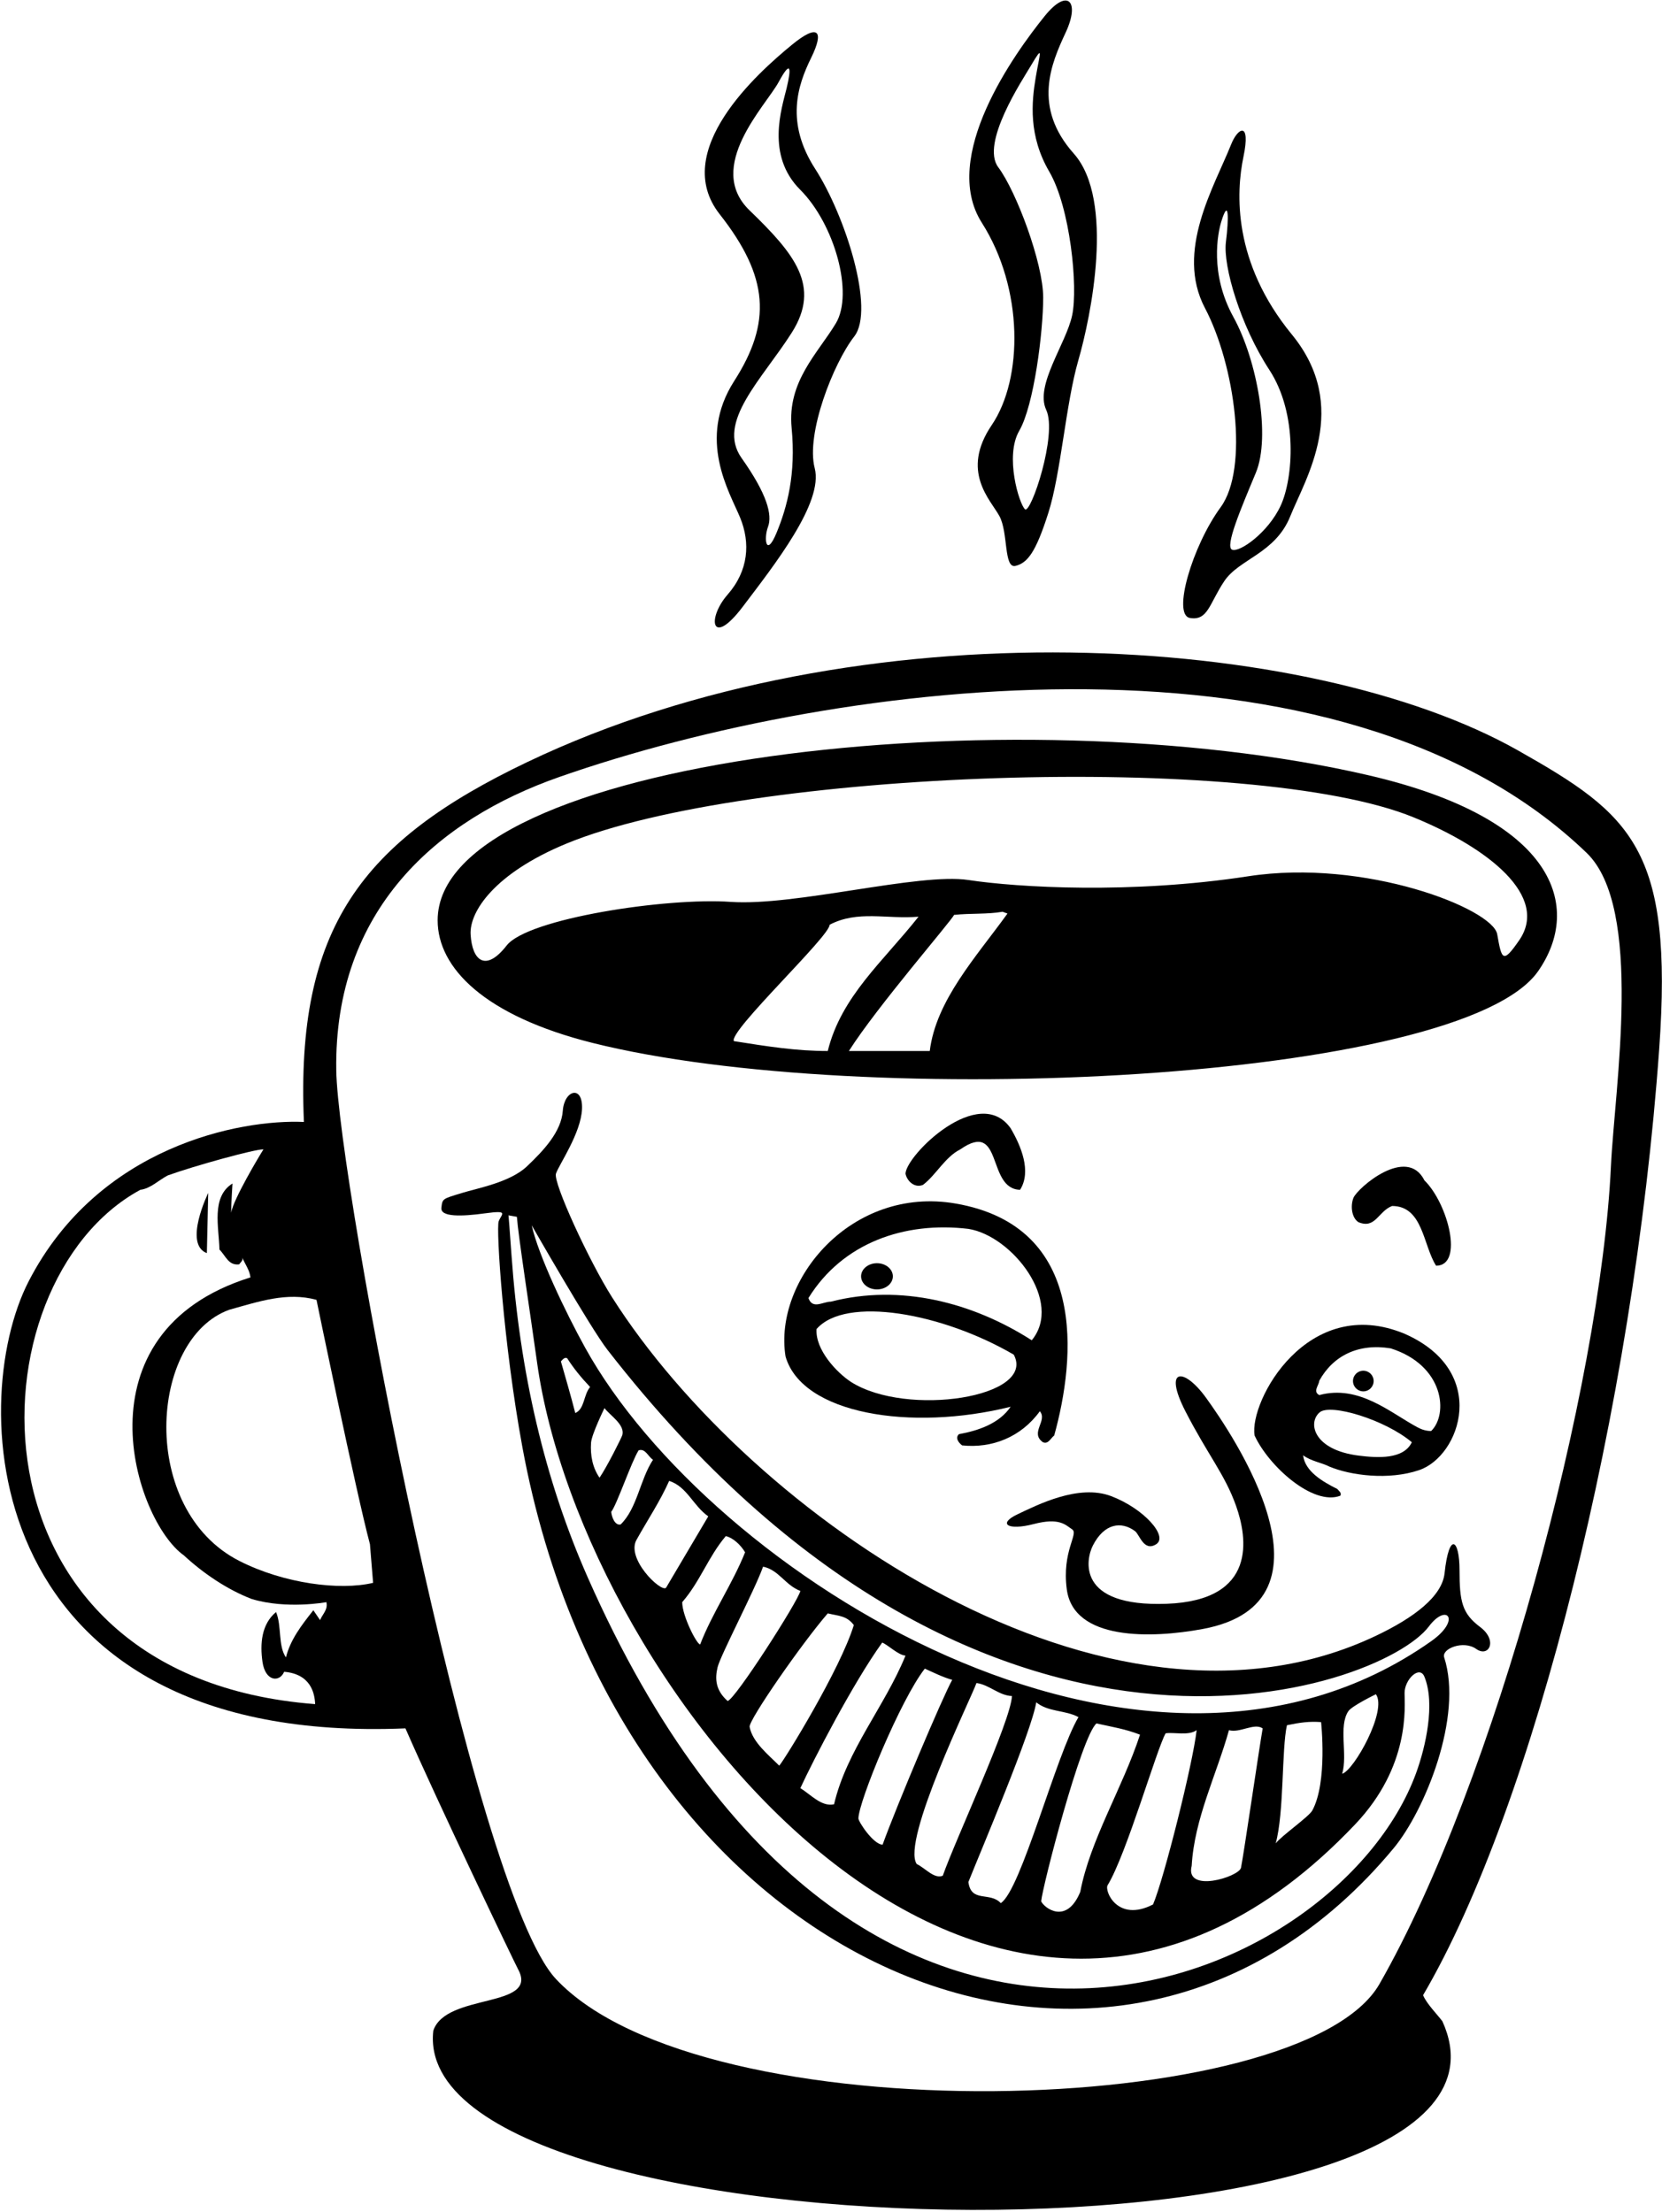 <?xml version="1.0" encoding="UTF-8"?>
<svg xmlns="http://www.w3.org/2000/svg" xmlns:xlink="http://www.w3.org/1999/xlink" width="492pt" height="655pt" viewBox="0 0 492 655" version="1.1">
<g id="surface1">
<path style=" stroke:none;fill-rule:nonzero;fill:rgb(0%,0%,0%);fill-opacity:1;" d="M 449.422 222.223 C 387.969 187.449 254.816 178.488 156.102 225.633 C 106.875 249.141 87.523 274.898 89.965 332.203 C 71.195 331.352 29.172 339.297 8.508 379.34 C -10.367 415.918 -5.504 517.012 120.023 511.754 C 129.469 533.434 152.441 581.383 153.355 583.055 C 159.75 594.777 131.992 589.977 128.27 601.266 C 120.387 670.266 461.664 674.676 426.988 598.473 C 425.258 596.211 422.332 593.285 421.27 590.758 C 454.172 534.633 483.582 416.758 491.164 310.676 C 495.41 251.238 482.93 241.184 449.422 222.223 Z M 94.754 479.703 L 92.758 476.777 C 89.301 481.164 85.977 485.422 84.645 490.742 C 82.254 487.285 83.449 481.434 81.719 477.309 C 77.363 480.922 76.949 486.754 77.703 492.062 C 78.539 497.926 82.785 498.188 84.113 494.996 C 92.039 495.676 93.156 501.383 93.289 504.574 C -12.91 496.445 -9.016 379.68 41.555 352.289 C 44.613 351.891 46.875 349.496 49.668 348.031 C 57.383 345.238 75.602 340.188 77.996 340.316 C 76.797 342.18 69.086 355.082 68.418 359.07 C 68.418 356.812 68.82 350.426 68.82 350.426 C 62.434 354.414 64.828 363.461 64.961 369.977 C 66.824 371.84 67.621 374.766 70.812 374.367 C 71.215 373.703 72.012 373.301 71.746 372.371 C 72.543 374.367 73.871 375.961 74.141 378.223 C 21.871 394.559 39.848 450.23 54.453 460.551 C 60.039 465.738 67.223 470.66 74.539 473.453 C 84.879 476.574 96.617 474.383 96.617 474.383 C 97.148 476.645 95.418 477.973 94.754 479.703 Z M 70.883 462.195 C 40.988 447.02 44.07 396.375 67.887 387.801 C 76.531 385.406 84.91 382.48 93.691 384.871 C 93.691 384.871 105.395 441.797 109.516 457.227 L 110.449 468.664 C 100.57 471.023 83.992 468.852 70.883 462.195 Z M 476.891 345.184 C 473.812 410.461 442.453 527.883 408.367 587.434 C 385.391 627.578 208.043 632.41 164.578 585.969 C 139.703 559.391 100.023 349.531 99.543 316.91 C 98.84 269.281 129.457 242.691 165.594 230.047 C 249.457 200.703 397.164 182.676 469.688 252.527 C 486.629 268.844 477.98 322.074 476.891 345.184 "/>
<path style=" stroke:none;fill-rule:nonzero;fill:rgb(0%,0%,0%);fill-opacity:1;" d="M 61.238 371.039 L 61.637 353.219 C 61.637 353.219 54.215 368.406 61.238 371.039 "/>
<path style=" stroke:none;fill-rule:nonzero;fill:rgb(0%,0%,0%);fill-opacity:1;" d="M 273.238 350.824 C 277.098 347.898 279.758 342.578 284.277 340.316 C 297.047 331.406 291.992 352.023 301.969 352.289 C 305.426 346.836 302.234 339.254 299.176 334.066 C 289.781 320.762 268.27 341.996 268.055 347.5 C 268.453 349.629 270.715 351.891 273.238 350.824 "/>
<path style=" stroke:none;fill-rule:nonzero;fill:rgb(0%,0%,0%);fill-opacity:1;" d="M 412.094 357.078 C 421.27 357.078 421.27 368.781 425.125 374.766 C 433.414 374.766 428.66 356.352 421.668 349.496 C 416.453 339.062 401.867 351.742 400.652 354.684 C 399.723 357.078 400.121 360.535 402.117 361.863 C 407.172 363.992 407.969 358.672 412.094 357.078 "/>
<path style=" stroke:none;fill-rule:nonzero;fill:rgb(0%,0%,0%);fill-opacity:1;" d="M 232.543 401.633 C 237.414 418.676 269.609 423.883 299.176 416.527 C 295.852 421.449 289.73 423.578 283.879 424.641 C 282.684 425.703 283.746 427.168 284.812 427.965 C 293.59 428.895 302.234 425.57 307.82 417.855 C 310.215 420.648 304.762 424.242 308.75 427.035 C 310.348 427.699 311.012 425.836 312.074 425.039 C 318.422 402.203 322.074 363.117 282.887 356.355 C 252.094 351.043 228.922 378.992 232.543 401.633 Z M 251.914 409.176 C 247.656 406.383 241.32 399.637 241.719 393.52 C 250.344 383.613 278.934 388.75 300.105 401.102 C 306.848 413.742 268.414 419.676 251.914 409.176 Z M 286.672 363.859 C 299.664 365.926 314.84 385.48 305.426 396.844 C 288.004 385.672 266.59 380.086 245.977 385.406 C 243.582 385.406 240.523 387.801 239.324 384.34 C 249.434 367.98 267.785 361.598 286.672 363.859 "/>
<path style=" stroke:none;fill-rule:nonzero;fill:rgb(0%,0%,0%);fill-opacity:1;" d="M 371.395 425.039 C 375.555 434.098 388.711 445.984 396.797 442.859 C 397.195 441.93 396.398 441.531 395.867 440.867 C 391.609 438.738 386.289 435.68 385.758 430.891 C 388.02 432.621 391.477 433.152 393.473 434.215 C 399.793 436.887 411.121 438.352 420.113 435.285 C 432.316 431.129 441.008 406.117 415.949 394.98 C 387.086 382.828 369.715 414.949 371.395 425.039 Z M 390.547 408.812 C 394.668 401.367 402.164 397.676 411.691 399.238 C 427.602 404.301 428.77 418.781 423.664 423.711 C 422.199 423.711 420.902 423.293 419.699 422.652 C 411.668 418.391 402.375 409.887 390.547 413.07 C 388.551 412.004 390.414 410.277 390.547 408.812 Z M 390.664 418.176 C 393.844 415.473 410.016 420.34 417.945 427.035 C 415.465 432.18 407.773 431.684 402.27 431 C 388.816 429.336 387.035 421.262 390.664 418.176 "/>
<path style=" stroke:none;fill-rule:nonzero;fill:rgb(0%,0%,0%);fill-opacity:1;" d="M 405.02 229.527 C 299.98 205.203 129.555 224.691 129.555 272.5 C 129.555 286.547 143.371 300.77 175.43 308.801 C 255.629 328.887 432.605 320.289 455.363 287.512 C 468.461 268.648 460.926 242.473 405.02 229.527 Z M 217.246 308.266 C 215.652 305.34 245.844 277.012 245.574 273.816 C 253.953 269.43 262.469 272.223 271.91 271.426 C 261.535 284.59 249.035 294.965 245.043 311.191 C 235.602 311.191 227.355 309.859 217.246 308.266 Z M 275.234 311.191 L 251.297 311.191 C 259.539 298.156 282.02 272.223 282.418 270.895 C 287.34 270.359 292.258 270.758 296.781 269.961 L 298.242 270.492 C 288.934 283.395 277.098 296.16 275.234 311.191 Z M 449.738 278.387 C 444.859 285.48 444.543 284.148 443.215 276.609 C 441.883 269.074 404.113 254.133 369.531 259.453 C 334.953 264.773 301.281 262.777 286.652 260.559 C 272.02 258.344 235.379 268.363 216.316 267.035 C 197.254 265.703 156.199 271.965 149.992 279.945 C 143.785 287.926 139.773 284.488 139.316 276.691 C 138.922 269.969 146.324 258.613 167.633 249.801 C 220.676 227.863 371.035 222.609 418.445 241.996 C 440.727 251.105 458.656 265.41 449.738 278.387 "/>
<path style=" stroke:none;fill-rule:nonzero;fill:rgb(0%,0%,0%);fill-opacity:1;" d="M 259.605 381.785 C 262.203 381.785 264.309 380.047 264.309 377.906 C 264.309 375.762 262.203 374.023 259.605 374.023 C 257.012 374.023 254.906 375.762 254.906 377.906 C 254.906 380.047 257.012 381.785 259.605 381.785 "/>
<path style=" stroke:none;fill-rule:nonzero;fill:rgb(0%,0%,0%);fill-opacity:1;" d="M 403.578 411.969 C 405.27 411.969 406.637 410.598 406.637 408.91 C 406.637 407.223 405.27 405.855 403.578 405.855 C 401.891 405.855 400.523 407.223 400.523 408.91 C 400.523 410.598 401.891 411.969 403.578 411.969 "/>
<path style=" stroke:none;fill-rule:nonzero;fill:rgb(0%,0%,0%);fill-opacity:1;" d="M 336.016 453.367 C 337.348 454.367 338.609 459.555 342.266 457.227 C 345.926 454.898 338.578 446.645 328.934 442.988 C 319.293 439.332 307.133 445.574 301.27 448.34 C 295.215 451.188 298.348 453.254 305.996 451.258 C 313.645 449.266 315.402 451.508 317.395 452.836 C 319.391 454.164 314.297 459.285 315.801 470.59 C 317.82 485.797 340.777 485.164 356.055 482.328 C 398.758 474.406 364.719 424.523 357.039 413.891 C 350.457 404.777 344.262 404.891 350.91 417.855 C 357.562 430.824 362.59 436.512 365.914 445.887 C 369.238 455.262 372.324 473.867 345.395 474.863 C 318.461 475.863 321.477 461.621 323.516 457.625 C 326.906 450.977 332 450.355 336.016 453.367 "/>
<path style=" stroke:none;fill-rule:nonzero;fill:rgb(0%,0%,0%);fill-opacity:1;" d="M 438.164 481.746 C 432.844 477.758 432.062 474.246 432.062 464.938 C 432.062 455.629 428.961 453.41 427.633 465.824 C 426.898 472.668 418.621 478.977 407.254 484.371 C 327.871 522.059 222.301 448.871 181.203 384.133 C 174.41 373.43 163.691 350.16 164.578 347.5 C 165.465 344.84 171.996 335.523 172.293 328.348 C 172.59 321.172 167.047 322.688 166.605 328.895 C 166.16 335.098 160.945 340.645 155.977 345.355 C 151.008 350.066 141.445 351.785 136.781 353.219 C 130.996 354.996 130.98 354.828 130.664 357.609 C 130.348 360.391 136.59 360.223 143.707 359.242 C 150.82 358.266 148.449 359.441 147.629 361.609 C 146.809 363.781 149.023 397.965 154.637 428.457 C 183.32 584.27 330.969 645.598 412.566 547.23 C 421.809 536.09 433.176 508.211 427.52 490.742 C 426.676 488.133 433.246 485.574 436.992 488.23 C 440.738 490.887 443.484 485.738 438.164 481.746 Z M 419.199 525.012 C 395.738 589.332 254.762 650.105 173.98 467.035 C 161.168 437.996 153.895 406.297 151.434 371.836 C 150.82 363.262 150.605 360.582 150.531 359.852 L 150.504 359.848 C 150.504 359.848 150.477 359.309 150.531 359.852 L 153.012 360.281 C 153.434 366.02 156.754 387.352 158.973 403.312 C 172.398 500 294.215 652.906 401.164 540.176 C 417.566 522.887 415.793 505.262 415.793 501.27 C 415.793 497.281 420.234 492.953 421.668 496.461 C 424.934 504.449 422.039 517.223 419.199 525.012 Z M 166.043 403.094 C 166.574 402.562 167.105 401.766 167.902 402.164 C 169.766 405.09 172.027 407.883 174.688 410.676 C 172.691 413.07 173.09 417.191 170.297 418.391 C 168.969 413.203 167.371 407.75 166.043 403.094 Z M 341.336 563.891 C 330.762 569.344 326.84 559.77 327.902 558.172 C 333.488 548.996 342.398 517.875 345.059 513.219 C 347.453 512.82 351.844 514.016 354.238 512.289 C 353.172 521.996 344.527 556.445 341.336 563.891 Z M 363.812 512.289 C 367.004 513.219 371.262 510.027 373.789 511.754 C 372.59 518.672 368.277 548.438 367.375 553.008 C 366.832 555.746 350.664 560.676 352.773 552.453 C 353.57 538.488 360.09 525.59 363.812 512.289 Z M 319.789 560.168 C 315.688 570.117 309.016 564.824 308.219 562.961 C 308.617 558.438 320.055 514.281 324.578 510.293 C 329.367 511.355 332.957 511.891 337.48 513.617 C 332.293 529.445 322.715 544.738 319.789 560.168 Z M 296.25 563.492 C 293.059 560.035 287.473 563.492 286.672 557.242 C 290.398 547.934 305.426 512.555 306.758 504.039 C 310.348 506.969 315.402 506.305 319.258 508.43 C 312.609 519.602 302.234 559.77 296.25 563.492 Z M 279.094 555.379 C 276.566 556.445 273.906 553.117 271.379 551.922 C 266.723 545.141 287.473 502.844 289.066 498.324 C 292.926 498.855 295.719 502.047 299.574 502.18 C 299.176 509.762 282.816 544.738 279.094 555.379 Z M 261.27 546.203 C 258.477 546.07 254.109 539.375 254.117 538.418 C 254.164 533.406 266.59 503.242 273.773 494.066 C 276.434 495.266 279.094 496.594 281.887 497.391 C 279.094 502.312 265.395 534.766 261.27 546.203 Z M 246.906 534.234 C 243.184 535.031 240.121 531.438 236.93 529.445 C 240.496 521.676 252.496 498.344 261.164 486.344 C 263.023 487.141 265.926 490.078 268.055 490.211 C 261.934 505.238 250.629 518.273 246.906 534.234 Z M 230.68 522.797 C 227.52 519.633 222.734 515.824 221.91 511.316 C 221.555 509.375 237.328 486.617 245.043 477.707 C 248.367 478.504 250.629 478.371 252.758 481.164 C 248.77 494.199 232.41 520.801 230.68 522.797 Z M 215.387 503.645 C 211.809 500.461 211.598 497.086 212.434 493.621 C 213.277 490.137 223.496 470.66 225.891 463.875 C 230.547 464.809 232.41 469.328 236.93 471.059 C 236.266 474.117 217.512 503.379 215.387 503.645 Z M 207.273 486.887 C 206.34 487.02 201.953 478.504 201.953 474.383 C 207.273 468.266 209.664 460.949 214.852 454.832 C 216.848 455.23 219.242 457.359 220.57 459.621 C 216.848 468.93 210.863 477.574 207.273 486.887 Z M 197.164 470.129 C 195.699 471.59 185.062 461.348 188.52 455.762 C 191.711 450.043 195.434 444.457 198.094 438.473 C 203.414 440.203 205.145 445.785 209.664 448.98 Z M 183.73 451.375 C 182.004 451.773 181.07 449.113 180.938 447.648 C 182.668 445.391 186.922 432.754 189.051 429.43 C 191.047 428.766 191.844 431.289 193.309 432.223 C 189.449 438.074 188.652 446.586 183.73 451.375 Z M 184.246 424.848 C 184.07 425.559 179.742 434.215 177.48 437.539 C 175.363 434.484 174.727 430.828 174.965 427.195 C 175.137 424.664 178.941 416.926 178.941 416.926 C 180.562 419.09 184.996 421.777 184.246 424.848 Z M 377.645 545.805 C 380.164 536.676 379.375 518.008 380.969 510.824 C 384.828 510.027 387.488 509.629 391.078 509.895 C 391.078 509.895 393.047 527.688 388.477 536.074 C 387.473 537.918 379.375 543.543 377.645 545.805 Z M 399.148 506.668 C 400.199 505.09 407.305 501.648 407.305 501.648 C 410.762 506.438 400.785 524.258 397.328 525.188 C 399.004 519.48 396.16 511.152 399.148 506.668 Z M 423.664 485.953 C 337.953 546.414 210.137 465.867 173.195 398.992 C 167.406 388.516 159.379 371.719 157.398 362.797 C 157.398 362.797 174.758 393.156 179.828 399.676 C 290.855 542.477 408.82 500.461 422.988 481.57 C 428.309 474.477 432.688 479.59 423.664 485.953 "/>
<path style=" stroke:none;fill-rule:nonzero;fill:rgb(0%,0%,0%);fill-opacity:1;" d="M 217.352 112.805 C 206.266 130.094 215.98 145.691 219.082 153.227 C 222.188 160.766 221.594 168.969 215.387 176.062 C 209.18 183.156 210.574 191.945 219.898 179.617 C 229.223 167.285 243.836 148.812 241.176 138.613 C 238.516 128.418 246.68 107.594 252.887 99.613 C 259.094 91.633 250.195 63.762 241.328 50.02 C 232.461 36.273 236.09 25.324 240.102 17.168 C 244.113 9.016 242.164 6.938 234.516 13.195 C 224.027 21.77 198.414 44.801 213.043 63.422 C 227.672 82.039 228.434 95.516 217.352 112.805 Z M 230.492 24.312 C 234.16 17.535 234.305 20.129 232.863 26.109 C 231.422 32.094 226.672 45.969 236.871 56.164 C 247.066 66.359 252.758 86.863 247.438 95.73 C 242.117 104.598 233.008 112.93 234.34 126.672 C 235.668 140.414 233.008 150.172 229.902 157.707 C 226.801 165.242 226.023 159.527 227.355 155.98 C 228.684 152.434 227.066 146.262 219.527 135.621 C 211.992 124.98 225.59 112.34 234.367 98.523 C 243.145 84.711 235.184 75.145 221.887 62.285 C 208.586 49.43 226.73 31.262 230.492 24.312 "/>
<path style=" stroke:none;fill-rule:nonzero;fill:rgb(0%,0%,0%);fill-opacity:1;" d="M 293.578 125.867 C 284.27 139.613 293.191 147.922 295.852 152.801 C 298.512 157.676 297.09 168.438 300.637 167.551 C 304.184 166.664 306.633 163.527 310.348 151.836 C 314.062 140.141 315.492 119.586 319.211 106.707 C 322.93 93.832 330.109 59.238 317.863 45.465 C 305.617 31.691 311.145 18.895 315.469 9.633 C 319.789 0.371 316.062 -3.676 309.262 4.758 C 300.348 15.805 278.227 46.43 290.641 65.938 C 303.055 85.441 302.891 112.125 293.578 125.867 Z M 305.172 19.453 C 309.059 12.871 307.82 15.664 306.602 22.934 C 305.383 30.199 304.406 40.176 310.613 50.816 C 316.82 61.457 319.172 84.914 317.395 93.336 C 315.621 101.762 306.289 114.074 309.703 121.352 C 313.117 128.629 305.137 152.305 303.43 150.793 C 301.723 149.281 297.359 135.078 301.723 127.559 C 306.09 120.039 308.812 98.27 308.816 88.102 C 308.82 77.934 300.84 56.625 295.52 49.531 C 290.199 42.438 302.637 23.742 305.172 19.453 "/>
<path style=" stroke:none;fill-rule:nonzero;fill:rgb(0%,0%,0%);fill-opacity:1;" d="M 352.266 182.977 C 357.586 183.863 357.977 178.738 362.41 172.09 C 366.844 165.438 377.535 163.914 381.969 152.828 C 386.402 141.746 399.973 120.461 382.434 99.055 C 364.891 77.652 365.883 57.047 368.102 46.406 C 370.316 35.77 366.449 37.73 364.457 42.742 C 359.477 55.258 347.832 74.359 356.699 91.207 C 365.562 108.055 369.777 138.645 361.355 150.172 C 352.93 161.699 346.945 182.09 352.266 182.977 Z M 371.77 139.973 C 376.203 129.332 372.215 106.723 365.121 93.867 C 358.027 81.008 360.477 69.012 361.574 65.492 C 363.789 58.398 363.789 64.605 362.902 71.699 C 362.02 78.793 367.219 96.434 375.766 109.52 C 384.312 122.609 382.824 141.73 379.109 149.73 C 375.395 157.727 366.961 163.648 364.742 162.762 C 362.527 161.879 367.34 150.613 371.77 139.973 "/>
</g>
</svg>
